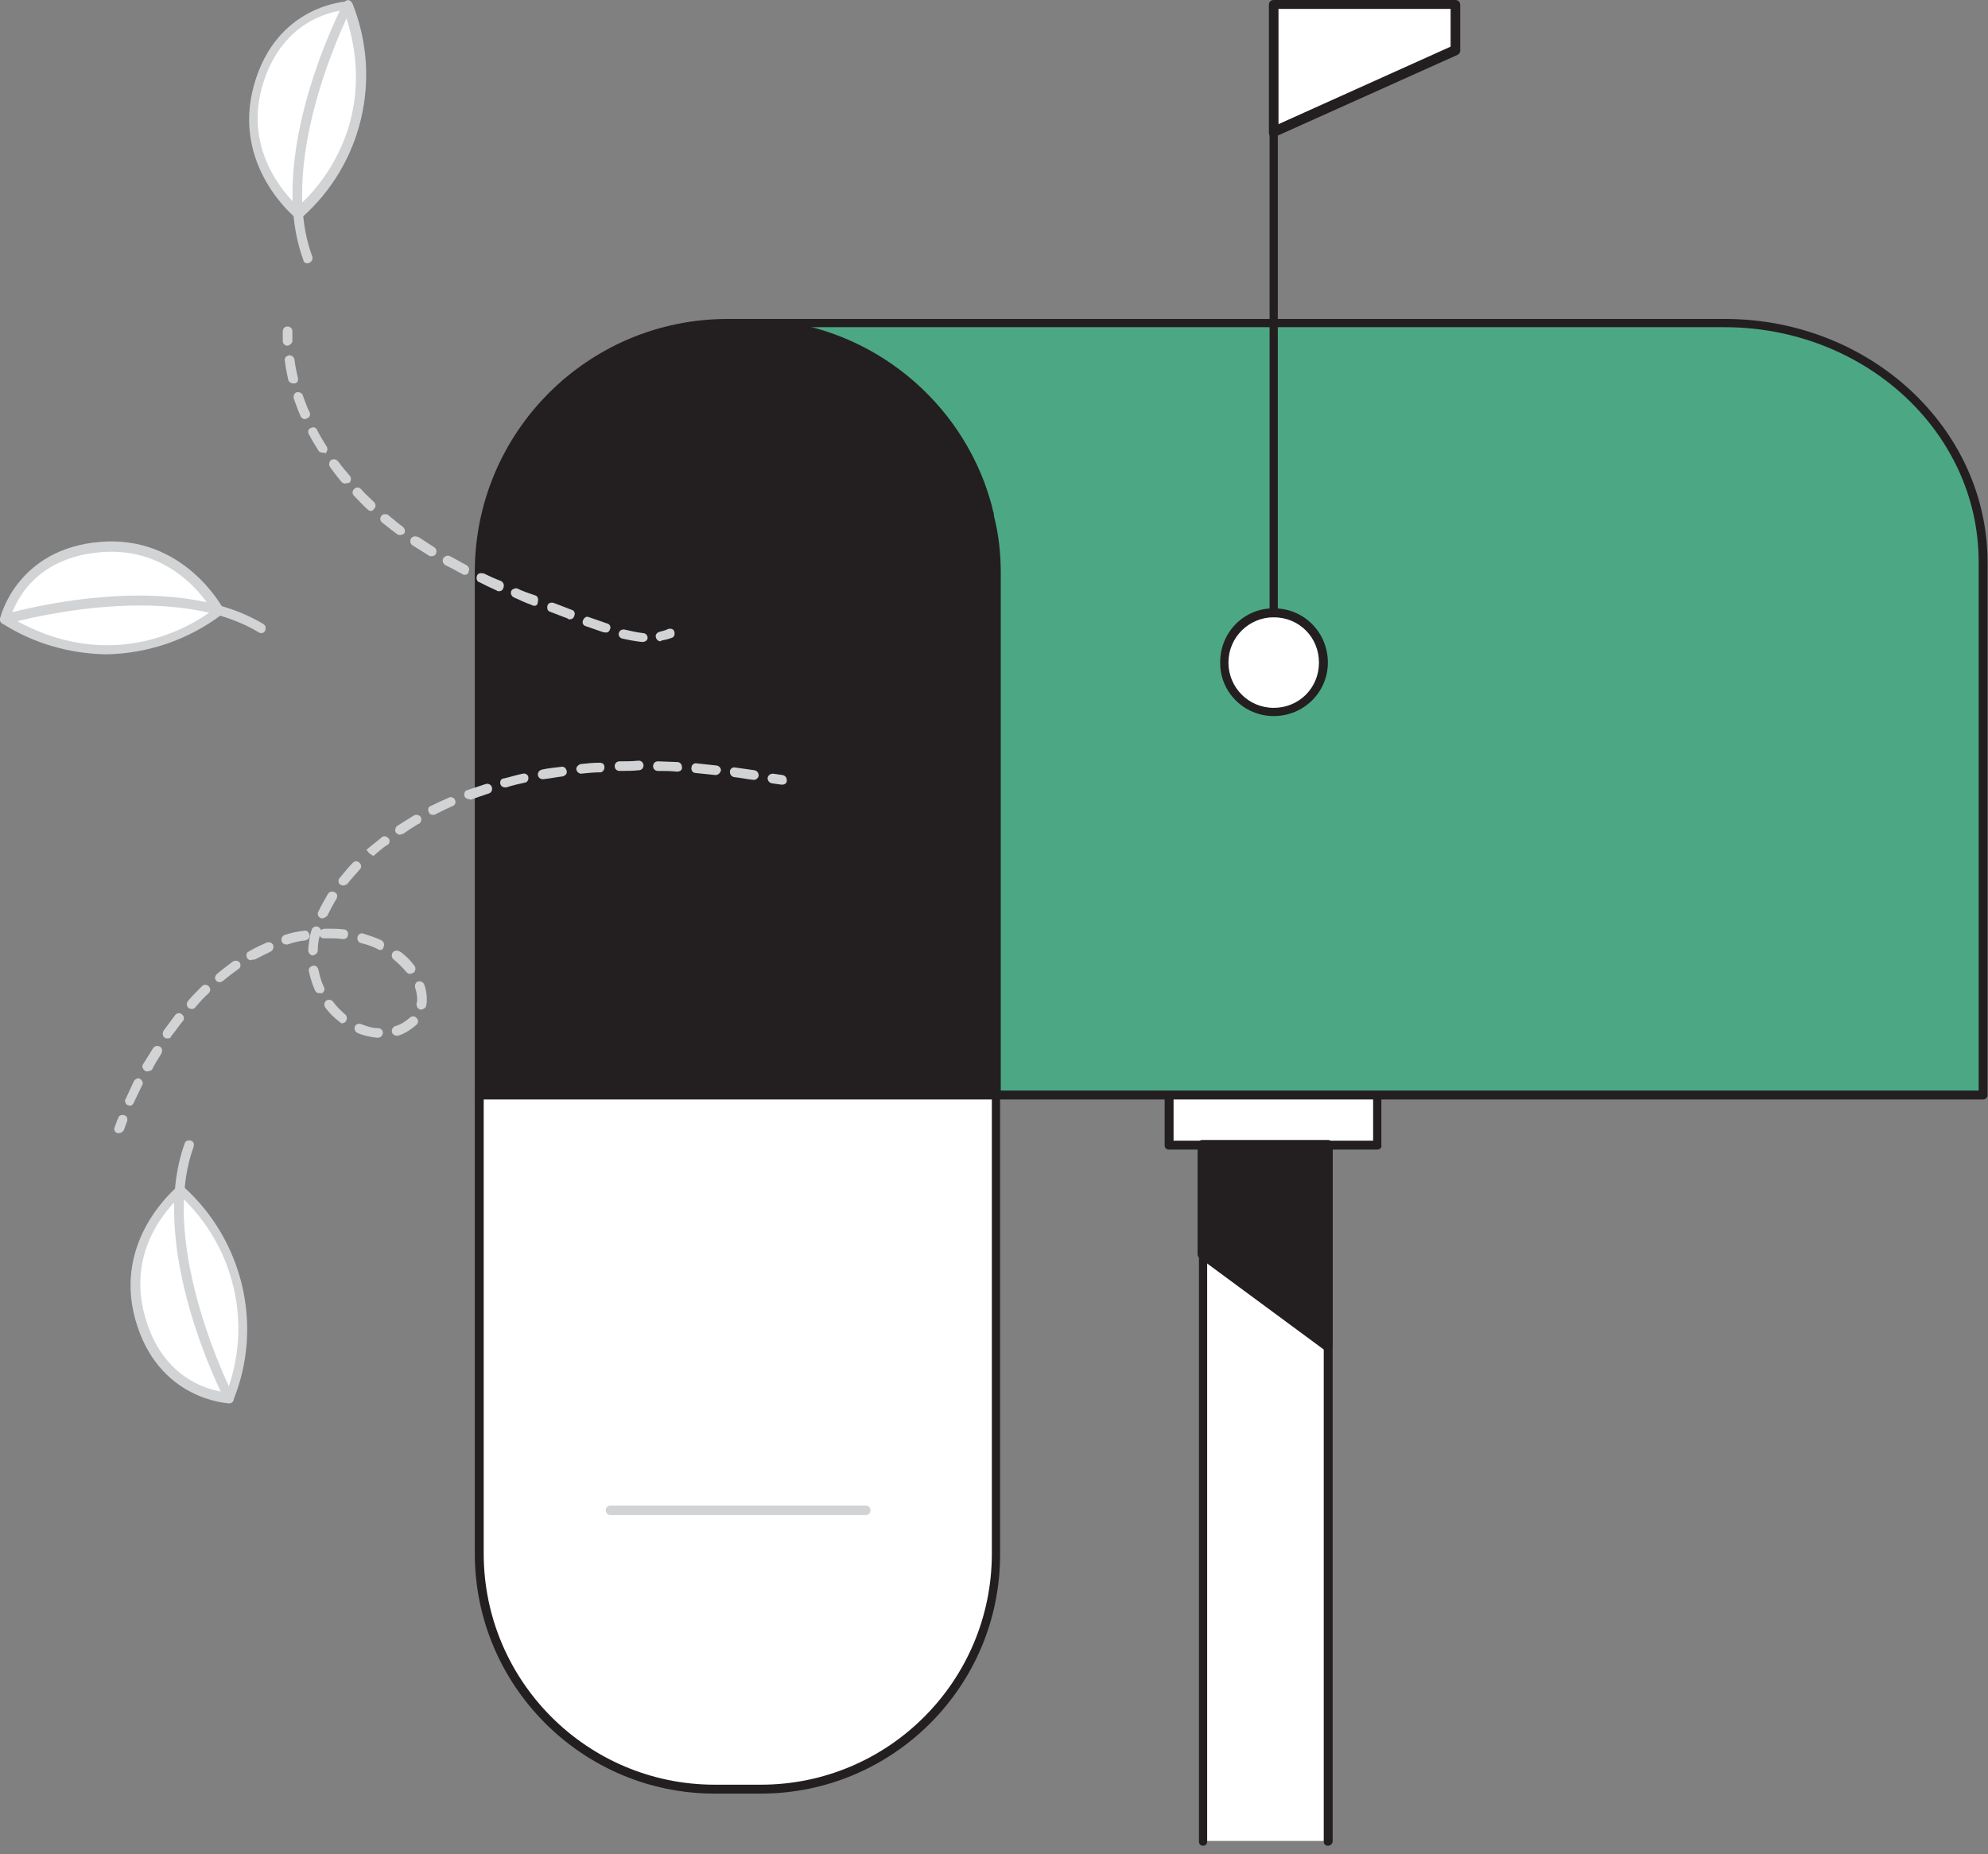 <svg width="178" height="166" viewBox="0 0 178 166" fill="none" xmlns="http://www.w3.org/2000/svg">
<rect x="0" y="0" width="178" height="166" fill="#808080" stroke="none"/>
<path d="M154.444 28.92H66.09V98.056H177.592V50.349C177.592 38.498 167.216 28.92 154.444 28.92Z" fill="#4CA884"/>
<path d="M177.591 98.424H66.089C65.844 98.424 65.721 98.24 65.721 98.056V28.919C65.721 28.674 65.905 28.551 66.089 28.551H154.444C167.399 28.551 177.96 38.313 177.96 50.348V98.056C177.96 98.24 177.776 98.424 177.591 98.424ZM66.457 97.626H177.162V50.286C177.162 38.682 166.969 29.288 154.382 29.288H66.457V97.626Z" fill="#231F20"/>
<path d="M89.237 51.207V98.117H42.941V51.207C42.941 38.927 52.888 28.98 65.168 28.98H67.133C76.282 29.042 84.448 34.752 87.702 43.287C88.009 44.146 88.316 45.006 88.5 45.865V45.927C88.562 45.988 88.562 46.111 88.562 46.172C88.991 47.769 89.237 49.488 89.237 51.207Z" fill="#231F20"/>
<path d="M89.237 98.485H42.941C42.696 98.485 42.512 98.301 42.512 98.056V51.207C42.512 38.682 52.643 28.551 65.168 28.551H67.133C76.466 28.612 84.816 34.445 88.132 43.164C88.439 44.024 88.746 44.945 88.93 45.804C88.992 45.927 88.992 46.05 88.992 46.173C89.421 47.83 89.606 49.55 89.606 51.269V98.117C89.667 98.301 89.483 98.485 89.237 98.485ZM43.371 97.626H88.807V51.207C88.807 49.55 88.623 47.892 88.255 46.234C88.255 46.173 88.255 46.111 88.193 45.988V45.927C88.009 45.067 87.702 44.208 87.395 43.41C84.202 34.998 76.159 29.472 67.195 29.349H65.23C53.195 29.349 43.433 39.05 43.433 51.085C43.433 51.146 43.433 51.146 43.433 51.207L43.371 97.626Z" fill="#231F20"/>
<path d="M42.941 98.056H89.237V139.071C89.237 150.737 79.781 160.192 68.177 160.192C68.177 160.192 68.177 160.192 68.115 160.192H64.002C52.336 160.192 42.941 150.737 42.941 139.071V98.056Z" fill="white"/>
<path d="M68.115 160.561H64.002C52.151 160.561 42.512 150.921 42.512 139.071V98.056C42.512 97.81 42.696 97.688 42.88 97.688H89.176C89.421 97.688 89.544 97.872 89.544 98.056V139.071C89.606 150.921 79.966 160.561 68.115 160.561ZM43.31 98.424V139.071C43.31 150.491 52.581 159.763 64.002 159.763H68.115C79.536 159.763 88.807 150.491 88.807 139.071V98.424H43.31Z" fill="#231F20"/>
<path d="M77.51 135.633H54.669C54.423 135.633 54.239 135.449 54.239 135.203C54.239 134.958 54.423 134.773 54.669 134.773H77.51C77.755 134.773 77.94 134.958 77.94 135.203C77.94 135.449 77.755 135.633 77.51 135.633Z" fill="#D1D3D4"/>
<path d="M114.043 63.672C116.484 63.672 118.464 61.692 118.464 59.251C118.464 56.809 116.484 54.83 114.043 54.83C111.601 54.83 109.622 56.809 109.622 59.251C109.622 61.692 111.601 63.672 114.043 63.672Z" fill="white"/>
<path d="M114.043 64.102C111.403 64.102 109.193 61.953 109.254 59.251C109.254 56.611 111.403 54.401 114.105 54.462C116.745 54.462 118.894 56.611 118.894 59.313C118.894 61.953 116.745 64.102 114.043 64.102ZM114.043 55.26C111.833 55.26 109.991 57.041 109.991 59.313C109.991 61.523 111.772 63.365 114.043 63.365C116.315 63.365 118.096 61.585 118.096 59.313C118.096 57.041 116.315 55.26 114.043 55.26Z" fill="#231F20"/>
<path d="M114.043 55.26C113.798 55.26 113.675 55.076 113.675 54.892V0.43C113.675 0.184 113.859 0.062 114.043 0.062C114.289 0.062 114.412 0.246 114.412 0.43V54.892C114.473 55.076 114.289 55.26 114.043 55.26Z" fill="#231F20"/>
<path d="M130.314 4.482L114.043 11.85V0.368H130.314V4.482Z" fill="white"/>
<path d="M114.043 12.28C113.982 12.28 113.859 12.28 113.797 12.219C113.675 12.157 113.613 12.034 113.613 11.85V0.43C113.613 0.184 113.797 0 114.043 0H130.314C130.56 0 130.744 0.184 130.744 0.43V4.544C130.744 4.728 130.621 4.851 130.498 4.912L114.227 12.219C114.166 12.219 114.104 12.28 114.043 12.28ZM114.473 0.798V11.113L129.884 4.175V0.798H114.473Z" fill="#231F20"/>
<path d="M123.314 98.056H104.648V102.476H123.314V98.056Z" fill="white"/>
<path d="M123.314 102.907H104.649C104.403 102.907 104.28 102.722 104.28 102.538V98.117C104.28 97.872 104.464 97.749 104.649 97.749H123.314C123.56 97.749 123.683 97.933 123.683 98.117V102.538C123.744 102.722 123.56 102.907 123.314 102.907ZM105.078 102.108H122.946V98.424H105.078V102.108Z" fill="#231F20"/>
<path d="M107.657 164.798V102.477H118.893V164.798" fill="white"/>
<path d="M118.893 165.228C118.647 165.228 118.524 165.043 118.524 164.859V102.907H108.086V164.859C108.086 165.105 107.902 165.228 107.718 165.228C107.472 165.228 107.35 165.043 107.35 164.859V102.477C107.35 102.231 107.534 102.108 107.718 102.108H118.954C119.2 102.108 119.323 102.293 119.323 102.477V164.798C119.323 165.043 119.138 165.228 118.893 165.228Z" fill="#231F20"/>
<path d="M107.657 112.239L118.893 120.528V102.477H107.657V112.239Z" fill="#231F20"/>
<path d="M118.894 120.958C118.771 120.958 118.709 120.958 118.648 120.897L107.412 112.608C107.289 112.546 107.228 112.423 107.228 112.239V102.477C107.228 102.231 107.412 102.047 107.657 102.047H118.894C119.139 102.047 119.323 102.231 119.323 102.477V120.467C119.323 120.712 119.139 120.897 118.894 120.958ZM108.087 112.055L118.464 119.669V102.968H108.087V112.055Z" fill="#231F20"/>
<path d="M70.019 70.241H69.957L69.098 70.118C68.852 70.057 68.73 69.873 68.73 69.627C68.791 69.382 68.975 69.259 69.221 69.259L70.08 69.382C70.326 69.443 70.449 69.627 70.449 69.873C70.449 70.118 70.264 70.241 70.019 70.241Z" fill="#D1D3D4"/>
<path d="M11.628 98.977C11.382 98.977 11.198 98.793 11.198 98.547C11.198 98.486 11.198 98.424 11.26 98.363C11.505 97.81 11.751 97.319 11.996 96.767C12.119 96.582 12.365 96.46 12.549 96.582C12.733 96.705 12.856 96.951 12.733 97.135C12.488 97.626 12.242 98.179 11.996 98.67C11.935 98.854 11.812 98.977 11.628 98.977ZM13.163 95.907C13.102 95.907 13.04 95.907 12.979 95.846C12.795 95.723 12.672 95.477 12.795 95.293C13.102 94.802 13.409 94.311 13.716 93.819C13.838 93.635 14.084 93.574 14.33 93.697C14.514 93.819 14.575 94.065 14.452 94.311C14.145 94.802 13.838 95.293 13.593 95.784C13.47 95.846 13.347 95.907 13.163 95.907ZM15.005 92.96C14.944 92.96 14.821 92.96 14.759 92.898C14.575 92.776 14.514 92.53 14.637 92.284C15.005 91.793 15.312 91.363 15.68 90.872C15.803 90.688 16.11 90.627 16.294 90.811C16.479 90.934 16.54 91.241 16.356 91.425C15.987 91.855 15.68 92.346 15.312 92.776C15.312 92.898 15.189 92.96 15.005 92.96ZM33.793 92.898C33.179 92.837 32.565 92.714 32.013 92.469C31.767 92.346 31.706 92.1 31.767 91.916C31.829 91.67 32.136 91.609 32.32 91.67C32.811 91.855 33.302 92.039 33.855 92.039C34.1 92.039 34.285 92.223 34.285 92.469C34.223 92.776 34.039 92.898 33.793 92.898ZM35.513 92.714C35.267 92.714 35.083 92.53 35.083 92.284C35.083 92.1 35.206 91.916 35.39 91.855C35.881 91.732 36.311 91.425 36.679 91.118C36.863 90.934 37.109 90.934 37.293 91.118C37.477 91.302 37.477 91.548 37.293 91.732C36.802 92.162 36.249 92.53 35.635 92.714C35.574 92.714 35.574 92.714 35.513 92.714ZM30.662 91.609C30.539 91.609 30.478 91.548 30.416 91.486C29.925 91.118 29.495 90.688 29.127 90.197C29.004 90.013 29.004 89.767 29.188 89.583C29.373 89.46 29.618 89.46 29.802 89.644C30.109 90.074 30.478 90.442 30.908 90.811C31.092 90.934 31.092 91.241 30.969 91.425C30.908 91.548 30.785 91.548 30.662 91.609ZM37.723 90.381H37.662C37.416 90.32 37.293 90.135 37.293 89.89C37.293 89.767 37.355 89.644 37.355 89.521C37.355 89.153 37.293 88.785 37.17 88.416C37.109 88.171 37.232 87.925 37.416 87.864C37.662 87.802 37.907 87.925 37.969 88.109C38.153 88.539 38.214 89.03 38.214 89.46C38.214 89.644 38.214 89.828 38.153 90.013C38.153 90.197 37.969 90.32 37.723 90.381ZM17.154 90.32C16.908 90.32 16.724 90.135 16.724 89.89C16.724 89.767 16.786 89.706 16.847 89.583C17.215 89.153 17.645 88.723 18.075 88.293C18.259 88.109 18.505 88.109 18.689 88.293C18.873 88.478 18.873 88.723 18.689 88.907C18.259 89.276 17.891 89.706 17.522 90.135C17.461 90.258 17.338 90.32 17.154 90.32ZM28.574 88.907C28.39 88.907 28.267 88.785 28.206 88.662C27.96 88.109 27.776 87.495 27.653 86.943C27.592 86.697 27.776 86.513 28.022 86.451C28.267 86.39 28.452 86.574 28.513 86.82C28.636 87.372 28.759 87.864 29.004 88.355C29.127 88.539 29.004 88.846 28.82 88.907C28.759 88.907 28.636 88.907 28.574 88.907ZM19.671 87.925C19.549 87.925 19.426 87.864 19.364 87.802C19.18 87.618 19.242 87.372 19.426 87.188C19.856 86.82 20.347 86.451 20.838 86.083C21.022 85.96 21.268 85.96 21.452 86.144C21.575 86.329 21.575 86.636 21.329 86.758C20.899 87.065 20.408 87.434 19.978 87.802C19.856 87.864 19.794 87.925 19.671 87.925ZM36.741 87.188C36.618 87.188 36.495 87.127 36.372 87.004C36.065 86.636 35.697 86.267 35.328 85.96L35.267 85.899C35.083 85.776 35.021 85.53 35.144 85.285C35.267 85.101 35.574 85.039 35.758 85.162L35.881 85.223C36.372 85.592 36.741 85.96 37.109 86.451C37.232 86.636 37.232 86.881 37.048 87.065C36.925 87.127 36.863 87.127 36.741 87.188ZM22.496 85.96C22.25 85.96 22.066 85.776 22.066 85.53C22.066 85.346 22.127 85.223 22.312 85.162C22.803 84.855 23.355 84.609 23.908 84.364C24.154 84.302 24.399 84.425 24.461 84.609C24.522 84.794 24.461 85.039 24.276 85.162C23.785 85.408 23.294 85.653 22.803 85.899C22.619 85.899 22.557 85.899 22.496 85.96ZM28.022 85.53C27.776 85.53 27.592 85.285 27.592 85.039C27.653 84.425 27.715 83.811 27.899 83.259C27.96 83.013 28.206 82.89 28.452 82.952C28.574 83.013 28.697 83.136 28.759 83.259C28.82 83.197 28.943 83.136 29.066 83.136H29.311C29.802 83.136 30.294 83.136 30.785 83.197C31.03 83.197 31.215 83.443 31.153 83.688C31.153 83.934 30.908 84.118 30.662 84.057C30.171 83.995 29.741 83.995 29.25 83.995H29.004C28.82 83.995 28.697 83.934 28.636 83.75C28.513 84.18 28.452 84.609 28.452 85.101C28.452 85.285 28.267 85.469 28.022 85.53ZM34.039 85.039C33.978 85.039 33.916 85.039 33.855 84.978C33.364 84.732 32.872 84.548 32.32 84.425C32.074 84.364 31.951 84.118 32.013 83.873C32.074 83.627 32.32 83.504 32.504 83.566C33.057 83.75 33.671 83.934 34.162 84.18C34.346 84.302 34.469 84.548 34.346 84.732C34.346 84.916 34.223 85.039 34.039 85.039ZM25.627 84.548C25.382 84.548 25.197 84.364 25.197 84.118C25.197 83.934 25.32 83.75 25.504 83.688C26.057 83.504 26.671 83.381 27.224 83.32C27.469 83.259 27.653 83.443 27.715 83.688C27.776 83.934 27.592 84.118 27.346 84.18C26.794 84.241 26.241 84.364 25.75 84.548H25.627ZM28.881 82.215C28.636 82.215 28.452 82.031 28.452 81.785C28.452 81.724 28.452 81.662 28.513 81.601C28.759 81.048 29.066 80.557 29.373 80.004C29.495 79.82 29.741 79.759 29.987 79.882C30.232 80.004 30.232 80.25 30.109 80.496C29.802 80.987 29.557 81.478 29.311 81.969C29.188 82.092 29.066 82.153 28.881 82.215ZM30.723 79.268C30.601 79.268 30.539 79.206 30.478 79.206C30.294 79.083 30.232 78.776 30.416 78.592C30.785 78.162 31.153 77.671 31.583 77.241C31.767 77.057 32.013 77.057 32.197 77.241C32.381 77.426 32.381 77.671 32.197 77.855C31.829 78.285 31.399 78.715 31.092 79.145C30.969 79.206 30.846 79.268 30.723 79.268ZM33.425 76.627L33.057 76.382L32.811 76.075C33.302 75.645 33.732 75.338 34.162 74.97C34.346 74.785 34.592 74.847 34.776 75.031C34.96 75.215 34.899 75.461 34.714 75.645C34.714 75.645 34.714 75.645 34.653 75.645C34.285 75.891 33.855 76.259 33.425 76.627ZM35.82 74.724C35.697 74.724 35.574 74.663 35.451 74.54C35.328 74.356 35.39 74.049 35.574 73.926C36.065 73.619 36.556 73.312 37.048 73.005C37.232 72.882 37.539 72.943 37.662 73.128C37.784 73.312 37.723 73.557 37.539 73.742C37.539 73.742 37.539 73.742 37.477 73.742C36.986 74.049 36.495 74.356 36.065 74.663C36.004 74.663 35.942 74.663 35.82 74.724ZM38.767 72.943C38.583 72.943 38.46 72.882 38.398 72.698C38.276 72.514 38.337 72.207 38.583 72.145C39.074 71.9 39.626 71.654 40.179 71.408C40.363 71.286 40.67 71.408 40.732 71.593C40.854 71.838 40.732 72.084 40.547 72.145C39.995 72.391 39.504 72.636 39.012 72.882C38.951 72.943 38.89 72.943 38.767 72.943ZM41.96 71.531C41.775 71.531 41.653 71.408 41.591 71.286C41.53 71.04 41.591 70.794 41.837 70.733C42.389 70.549 42.942 70.365 43.495 70.18C43.74 70.119 43.986 70.242 44.047 70.487C44.109 70.733 43.986 70.979 43.74 71.04C43.188 71.224 42.635 71.408 42.144 71.593C42.021 71.531 42.021 71.531 41.96 71.531ZM45.214 70.487C44.968 70.487 44.784 70.303 44.784 70.058C44.784 69.873 44.907 69.689 45.091 69.689C45.644 69.566 46.196 69.382 46.81 69.259C47.056 69.198 47.301 69.382 47.301 69.566C47.363 69.812 47.179 70.058 46.994 70.058C46.442 70.18 45.889 70.303 45.337 70.487C45.275 70.487 45.275 70.487 45.214 70.487ZM67.502 69.812H67.441C66.888 69.751 66.335 69.628 65.721 69.566C65.476 69.505 65.353 69.321 65.353 69.075C65.353 68.83 65.599 68.645 65.844 68.707L67.563 68.952C67.809 69.014 67.932 69.198 67.932 69.444C67.87 69.689 67.686 69.812 67.502 69.812ZM48.591 69.751C48.345 69.751 48.161 69.566 48.161 69.321C48.161 69.137 48.284 68.952 48.529 68.891C49.082 68.768 49.696 68.707 50.249 68.645C50.494 68.584 50.678 68.768 50.74 69.014C50.801 69.259 50.617 69.444 50.371 69.505C49.819 69.566 49.266 69.689 48.652 69.751H48.591ZM64.064 69.382C63.45 69.321 62.897 69.259 62.283 69.198C62.037 69.198 61.853 68.952 61.915 68.707C61.915 68.461 62.16 68.277 62.406 68.338C62.958 68.4 63.572 68.461 64.125 68.523C64.371 68.523 64.555 68.768 64.555 68.952C64.493 69.198 64.309 69.382 64.064 69.382ZM52.029 69.259C51.784 69.259 51.599 69.014 51.599 68.83C51.599 68.645 51.784 68.461 51.968 68.4C52.52 68.338 53.134 68.277 53.687 68.277C53.933 68.277 54.117 68.4 54.117 68.645C54.117 68.645 54.117 68.645 54.117 68.707C54.117 68.952 53.933 69.137 53.748 69.137C53.196 69.137 52.643 69.198 52.029 69.259ZM60.625 69.075C60.073 69.014 59.459 69.014 58.906 69.014C58.66 69.014 58.476 68.83 58.476 68.584C58.476 68.338 58.66 68.154 58.906 68.154L60.625 68.216C60.871 68.216 61.055 68.4 61.055 68.645C61.116 68.891 60.932 69.075 60.625 69.075ZM55.468 69.014C55.222 69.014 55.038 68.83 55.038 68.584C55.038 68.338 55.222 68.154 55.468 68.154C56.02 68.154 56.634 68.154 57.187 68.093C57.432 68.093 57.617 68.277 57.617 68.523C57.617 68.768 57.432 68.952 57.187 68.952C56.634 69.014 56.082 69.014 55.468 69.014Z" fill="#D1D3D4"/>
<path d="M10.645 101.433C10.584 101.433 10.584 101.433 10.522 101.433C10.277 101.372 10.154 101.126 10.277 100.88C10.399 100.573 10.461 100.328 10.584 100.082C10.645 99.837 10.891 99.775 11.136 99.837C11.382 99.898 11.443 100.144 11.382 100.389C11.259 100.635 11.198 100.942 11.075 101.187C11.014 101.31 10.829 101.433 10.645 101.433Z" fill="#D1D3D4"/>
<path d="M59.151 57.409C58.967 57.409 58.782 57.286 58.721 57.04C58.66 56.795 58.844 56.61 59.089 56.549C59.335 56.488 59.581 56.426 59.826 56.303C60.072 56.242 60.317 56.303 60.379 56.549C60.44 56.795 60.379 57.04 60.133 57.102C59.826 57.224 59.519 57.286 59.212 57.347L59.151 57.409Z" fill="#D1D3D4"/>
<path d="M57.493 57.47C56.88 57.408 56.266 57.286 55.713 57.163C55.467 57.102 55.344 56.856 55.406 56.672C55.467 56.426 55.713 56.303 55.959 56.365C56.511 56.487 57.002 56.61 57.555 56.672C57.8 56.672 57.985 56.856 57.985 57.102C57.985 57.347 57.739 57.47 57.493 57.47ZM54.178 56.61C54.117 56.61 54.055 56.61 54.055 56.61L52.459 56.058C52.213 55.996 52.09 55.751 52.213 55.505C52.336 55.26 52.52 55.137 52.766 55.26L54.362 55.812C54.608 55.873 54.73 56.119 54.608 56.365C54.546 56.549 54.362 56.672 54.178 56.61ZM50.985 55.444C50.924 55.444 50.862 55.444 50.862 55.382L49.266 54.768C49.02 54.707 48.959 54.461 49.02 54.216C49.082 53.97 49.327 53.909 49.573 53.97L51.169 54.584C51.415 54.645 51.538 54.891 51.415 55.137C51.353 55.382 51.169 55.444 50.985 55.444ZM47.792 54.216C47.731 54.216 47.669 54.216 47.608 54.154C47.056 53.97 46.564 53.724 46.012 53.479C45.766 53.356 45.705 53.111 45.766 52.926C45.828 52.742 46.135 52.619 46.319 52.681C46.81 52.926 47.362 53.111 47.915 53.295C48.161 53.356 48.222 53.663 48.161 53.847C48.161 54.154 47.977 54.277 47.792 54.216ZM44.661 52.926C44.599 52.926 44.538 52.926 44.477 52.865C43.924 52.619 43.433 52.374 42.942 52.128C42.696 52.067 42.635 51.821 42.696 51.575C42.758 51.33 43.003 51.269 43.249 51.33H43.31C43.801 51.575 44.354 51.821 44.845 52.005C45.091 52.128 45.152 52.374 45.091 52.558C45.029 52.865 44.845 52.926 44.661 52.926ZM41.591 51.453C41.529 51.453 41.468 51.453 41.407 51.391C40.916 51.146 40.424 50.839 39.872 50.593C39.688 50.47 39.565 50.225 39.688 49.979C39.81 49.795 40.056 49.672 40.301 49.795C40.793 50.041 41.284 50.347 41.775 50.593C41.959 50.716 42.082 50.962 41.959 51.146C41.959 51.391 41.775 51.453 41.591 51.453ZM38.644 49.795C38.582 49.795 38.459 49.795 38.398 49.733C37.907 49.426 37.416 49.12 36.925 48.812C36.74 48.69 36.679 48.444 36.802 48.199C36.925 48.014 37.17 47.953 37.416 48.076C37.416 48.076 37.416 48.076 37.477 48.076C37.968 48.383 38.398 48.69 38.889 48.997C39.074 49.12 39.135 49.365 39.012 49.611C38.951 49.733 38.767 49.795 38.644 49.795ZM35.819 47.892C35.758 47.892 35.635 47.892 35.574 47.83L35.083 47.462C34.776 47.216 34.53 47.032 34.223 46.786C34.039 46.663 33.977 46.356 34.161 46.172C34.284 45.988 34.591 45.988 34.776 46.111C35.021 46.356 35.328 46.541 35.574 46.786C35.758 46.909 35.881 47.032 36.065 47.155C36.249 47.278 36.31 47.584 36.188 47.769C36.126 47.83 35.942 47.892 35.819 47.892ZM33.24 45.742C33.118 45.742 32.995 45.681 32.934 45.62C32.504 45.251 32.135 44.822 31.706 44.392C31.521 44.208 31.521 43.962 31.706 43.778C31.89 43.593 32.135 43.593 32.319 43.778C32.688 44.208 33.118 44.576 33.486 44.944C33.67 45.129 33.67 45.374 33.486 45.558C33.425 45.681 33.302 45.742 33.24 45.742ZM30.907 43.286C30.785 43.286 30.662 43.225 30.6 43.164C30.232 42.734 29.863 42.243 29.556 41.813C29.434 41.629 29.434 41.383 29.618 41.199C29.802 41.076 30.048 41.076 30.232 41.26C30.232 41.26 30.232 41.322 30.293 41.322C30.6 41.752 30.969 42.181 31.337 42.611C31.46 42.795 31.46 43.041 31.276 43.225C31.091 43.225 30.969 43.286 30.907 43.286ZM28.881 40.523C28.758 40.523 28.574 40.462 28.513 40.339C28.206 39.848 27.899 39.357 27.653 38.866C27.53 38.681 27.592 38.374 27.837 38.313C28.021 38.19 28.328 38.252 28.39 38.497C28.636 38.989 28.942 39.48 29.25 39.971C29.372 40.155 29.311 40.462 29.127 40.585C29.065 40.523 28.942 40.523 28.881 40.523ZM27.285 37.515C27.101 37.515 26.978 37.392 26.916 37.269C26.671 36.717 26.486 36.164 26.302 35.673C26.241 35.427 26.364 35.182 26.548 35.12C26.794 35.059 27.039 35.182 27.101 35.366C27.285 35.857 27.469 36.41 27.715 36.901C27.837 37.147 27.715 37.392 27.469 37.453C27.407 37.515 27.346 37.515 27.285 37.515ZM26.241 34.322C26.057 34.322 25.872 34.199 25.811 34.015C25.688 33.462 25.566 32.849 25.504 32.296C25.443 32.05 25.627 31.866 25.872 31.805C26.118 31.805 26.302 31.927 26.364 32.173C26.425 32.726 26.548 33.278 26.671 33.831C26.732 34.077 26.609 34.322 26.364 34.322H26.241Z" fill="#D1D3D4"/>
<path d="M25.749 30.946C25.503 30.946 25.319 30.762 25.319 30.516C25.319 30.209 25.319 29.902 25.319 29.656C25.319 29.411 25.503 29.227 25.749 29.227C25.995 29.227 26.179 29.411 26.179 29.656C26.179 29.963 26.179 30.209 26.179 30.516C26.179 30.7 25.995 30.884 25.749 30.946Z" fill="#D1D3D4"/>
<path d="M26.732 19.095C32.012 14.429 33.731 6.938 31.091 0.491C31.091 0.491 25.012 0.614 23.109 7.675C21.206 14.736 26.732 19.095 26.732 19.095Z" fill="white"/>
<path d="M26.732 19.586C26.61 19.586 26.548 19.524 26.487 19.524C26.425 19.463 20.715 14.858 22.741 7.613C24.768 0.368 31.092 0.122 31.153 0.122C31.337 0.122 31.522 0.245 31.583 0.368C34.223 7.06 32.443 14.674 27.039 19.463C26.917 19.524 26.794 19.524 26.732 19.586ZM30.785 0.92C29.557 1.043 25.136 1.964 23.478 7.736C21.82 13.507 25.627 17.498 26.671 18.481C28.145 17.253 34.346 10.928 30.785 0.92Z" fill="#D1D3D4"/>
<path d="M27.53 23.577C27.346 23.577 27.162 23.454 27.162 23.27C23.723 13.999 30.477 0.798 30.784 0.245C30.907 0.061 31.153 -0.062 31.337 0.061C31.521 0.184 31.644 0.43 31.521 0.614C31.46 0.737 24.644 13.999 27.96 22.963C28.021 23.148 27.96 23.393 27.714 23.516C27.591 23.577 27.53 23.577 27.53 23.577Z" fill="#D1D3D4"/>
<path d="M16.171 106.528C21.451 111.195 23.171 118.686 20.53 125.194C20.53 125.194 14.452 125.071 12.548 118.01C10.645 110.949 16.171 106.528 16.171 106.528Z" fill="white"/>
<path d="M20.53 125.624C20.469 125.624 14.145 125.379 12.119 118.134C10.092 110.888 15.864 106.283 15.864 106.222C16.048 106.099 16.233 106.099 16.417 106.222C21.759 111.011 23.601 118.686 20.899 125.317C20.899 125.502 20.715 125.624 20.53 125.624ZM16.171 107.082C15.066 108.064 11.32 111.994 12.978 117.827C14.575 123.66 19.057 124.519 20.285 124.642C22.618 118.563 21.022 111.625 16.171 107.082Z" fill="#D1D3D4"/>
<path d="M20.53 125.624C20.346 125.624 20.223 125.563 20.162 125.379C19.855 124.826 13.162 111.625 16.539 102.354C16.601 102.108 16.846 102.047 17.092 102.108C17.337 102.169 17.399 102.415 17.337 102.661C14.083 111.564 20.837 124.826 20.899 124.949C21.021 125.133 20.899 125.44 20.715 125.563C20.715 125.563 20.592 125.563 20.53 125.624Z" fill="#D1D3D4"/>
<path d="M19.609 54.708C14.021 58.944 6.347 59.251 0.452 55.444C0.452 55.444 1.742 49.55 9.048 48.997C16.355 48.445 19.609 54.708 19.609 54.708Z" fill="white"/>
<path d="M9.479 58.575C6.224 58.514 2.97 57.593 0.207 55.812C0.023 55.69 -0.038 55.505 0.023 55.321C0.023 55.26 1.497 49.12 8.987 48.506C16.478 47.892 19.917 54.4 19.978 54.462C20.101 54.646 20.039 54.83 19.855 55.014C16.847 57.286 13.224 58.514 9.479 58.575ZM0.944 55.26C10.093 60.663 17.461 55.812 18.996 54.646C18.259 53.418 15.127 48.935 9.049 49.427C2.97 49.918 1.312 54.093 0.944 55.26Z" fill="#D1D3D4"/>
<path d="M23.416 56.672C23.355 56.672 23.232 56.672 23.17 56.611C15.066 51.699 0.698 55.813 0.575 55.874C0.329 55.936 0.084 55.813 0.022 55.567C-0.039 55.322 0.084 55.076 0.329 55.015C0.943 54.831 15.188 50.778 23.6 55.874C23.784 55.997 23.846 56.243 23.723 56.488C23.662 56.611 23.539 56.672 23.416 56.672Z" fill="#D1D3D4"/>
</svg>
